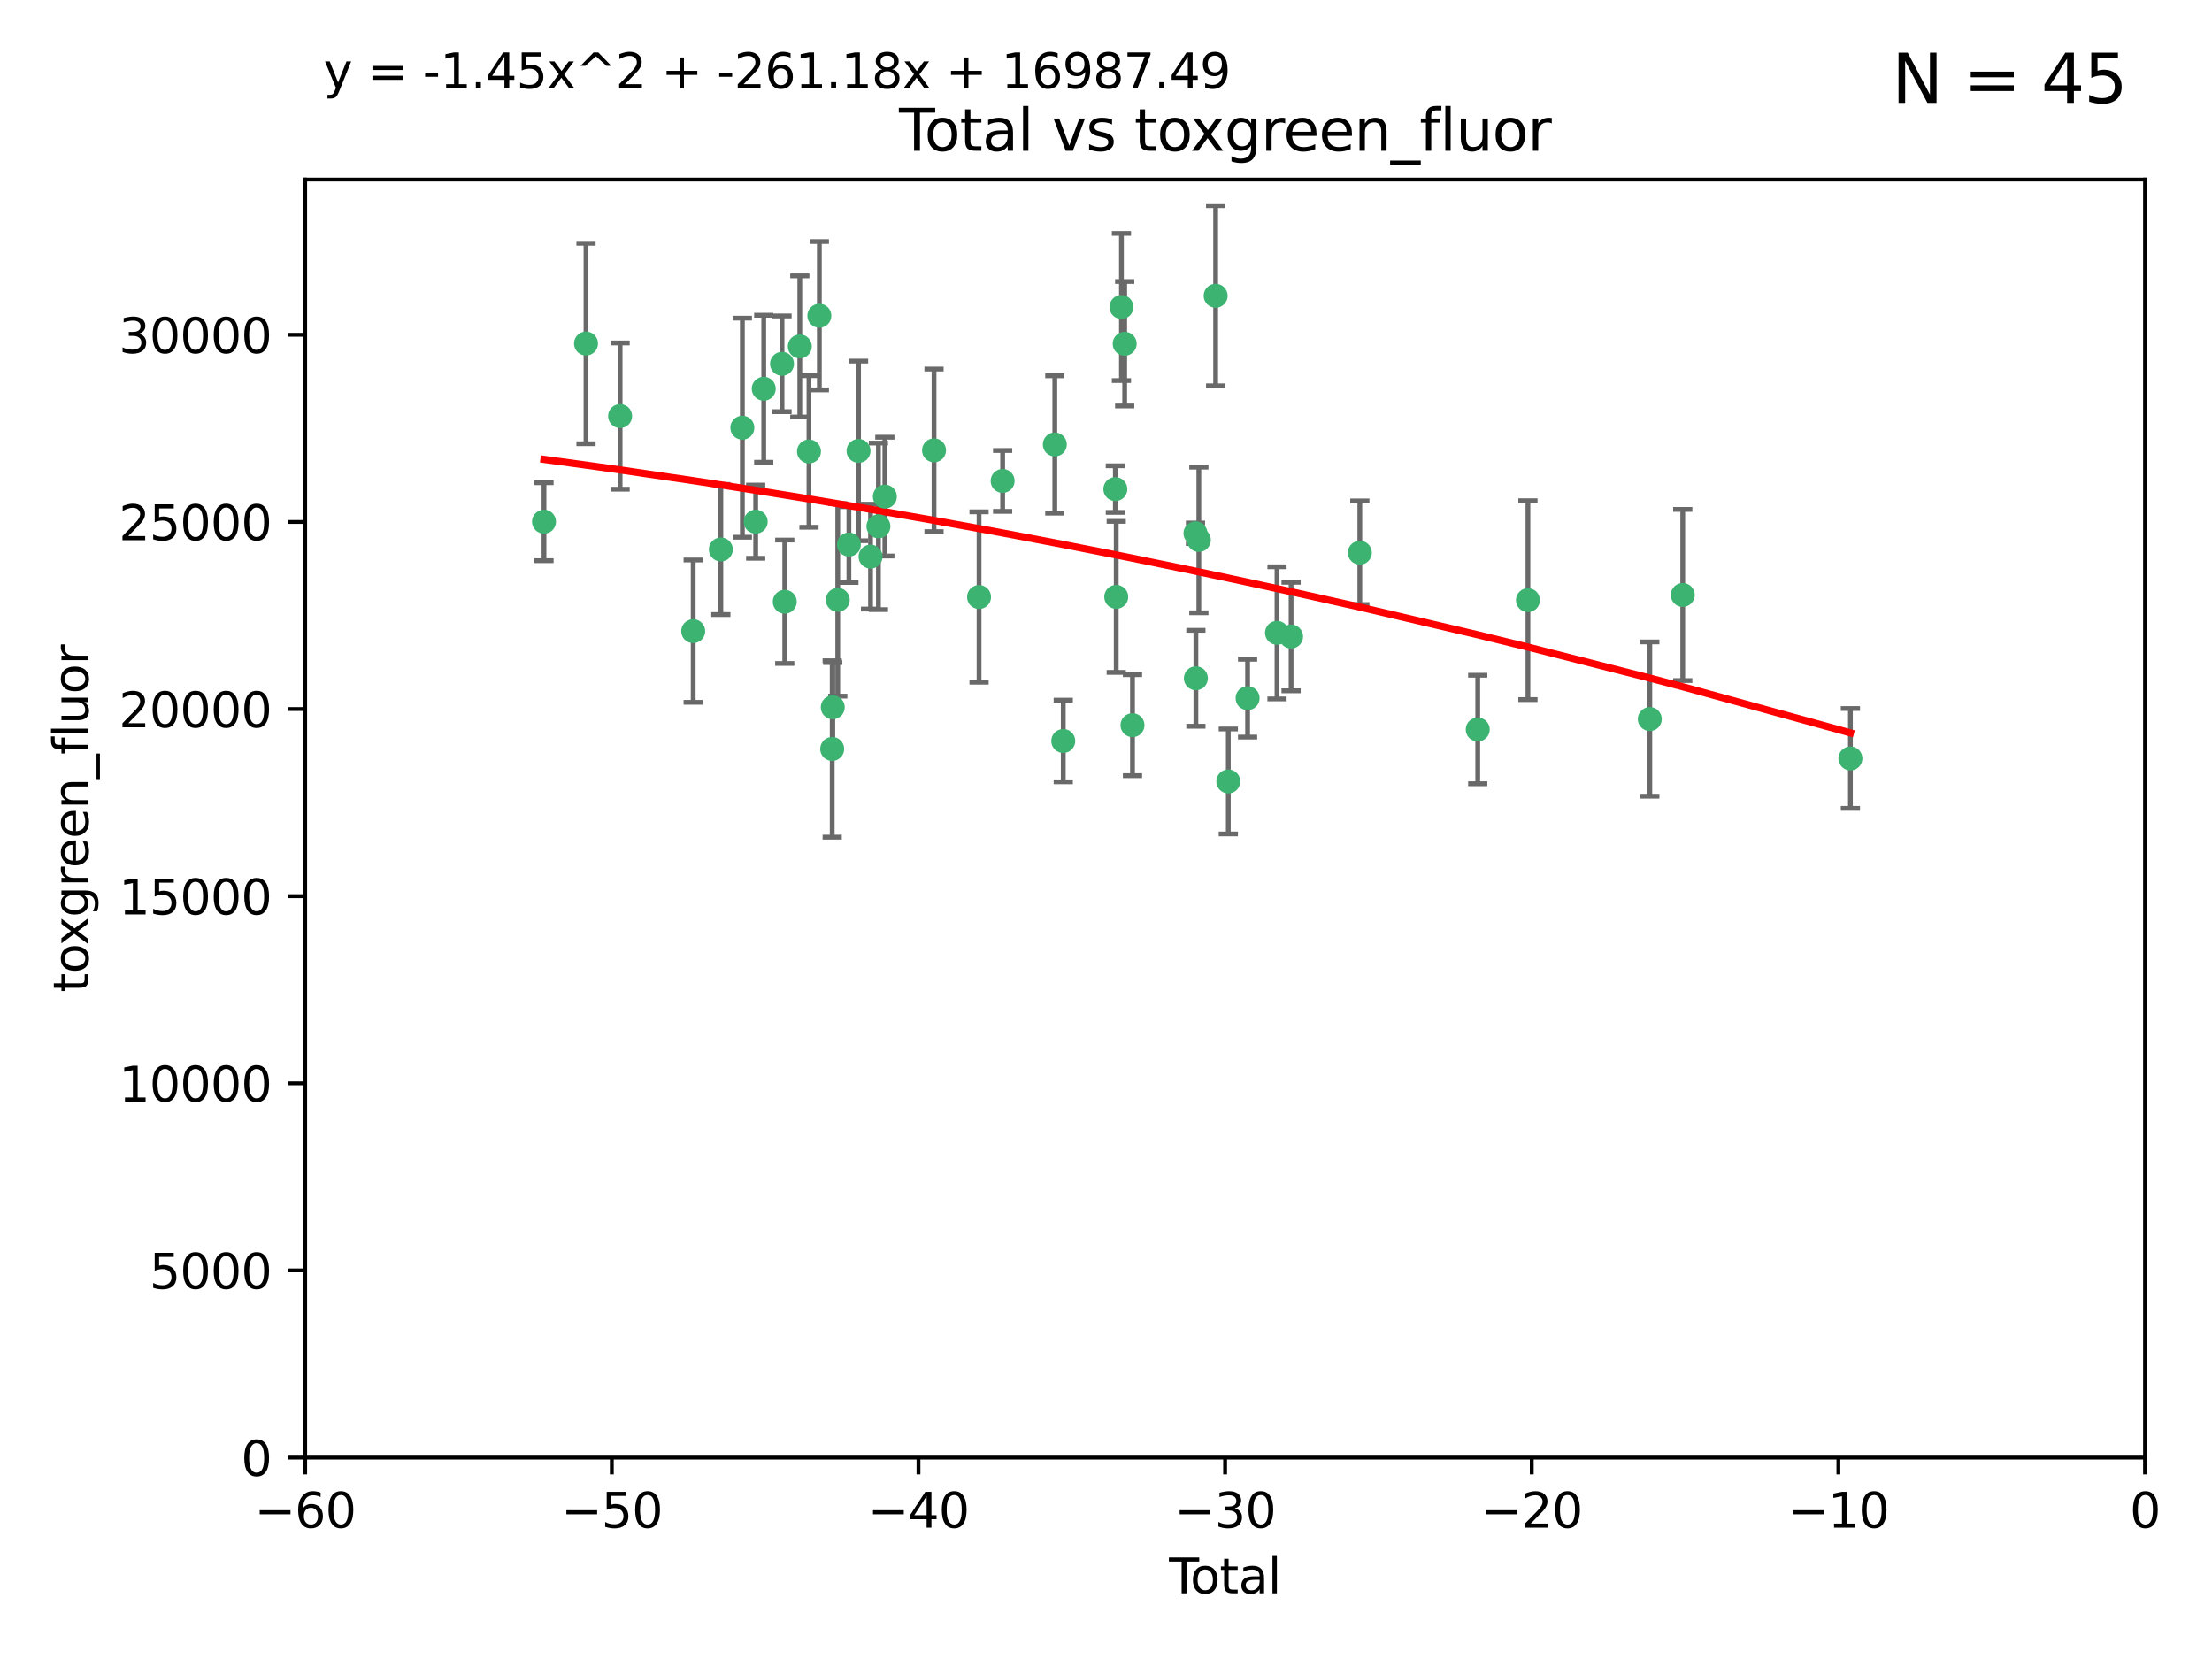 <?xml version="1.0" encoding="utf-8" standalone="no"?>
<!DOCTYPE svg PUBLIC "-//W3C//DTD SVG 1.1//EN"
  "http://www.w3.org/Graphics/SVG/1.1/DTD/svg11.dtd">
<svg xmlns:xlink="http://www.w3.org/1999/xlink" width="460.8pt" height="345.6pt" viewBox="0 0 460.8 345.6" xmlns="http://www.w3.org/2000/svg" version="1.1">
 <defs>
  <style type="text/css">*{stroke-linejoin: round; stroke-linecap: butt}</style>
 </defs>
 <g id="figure_1">
  <g id="patch_1">
   <path d="M 0 345.6 
L 460.8 345.6 
L 460.8 0 
L 0 0 
z
" style="fill: #ffffff"/>
  </g>
  <g id="axes_1">
   <g id="patch_2">
    <path d="M 63.571 303.64 
L 446.85 303.64 
L 446.85 37.411 
L 63.571 37.411 
z
" style="fill: #ffffff"/>
   </g>
   <g id="PathCollection_1">
    <defs>
     <path id="m92a94c7ad2" d="M 0 1.118 
C 0.297 1.118 0.581 1 0.791 0.791 
C 1 0.581 1.118 0.297 1.118 0 
C 1.118 -0.297 1 -0.581 0.791 -0.791 
C 0.581 -1 0.297 -1.118 0 -1.118 
C -0.297 -1.118 -0.581 -1 -0.791 -0.791 
C -1 -0.581 -1.118 -0.297 -1.118 0 
C -1.118 0.297 -1 0.581 -0.791 0.791 
C -0.581 1 -0.297 1.118 0 1.118 
z
" style="stroke: #3cb371"/>
    </defs>
    <g clip-path="url(#pbca63294b4)">
     <use xlink:href="#m92a94c7ad2" x="113.324" y="108.677" style="fill: #3cb371; stroke: #3cb371"/>
     <use xlink:href="#m92a94c7ad2" x="122.075" y="71.562" style="fill: #3cb371; stroke: #3cb371"/>
     <use xlink:href="#m92a94c7ad2" x="129.178" y="86.676" style="fill: #3cb371; stroke: #3cb371"/>
     <use xlink:href="#m92a94c7ad2" x="144.404" y="131.48" style="fill: #3cb371; stroke: #3cb371"/>
     <use xlink:href="#m92a94c7ad2" x="150.166" y="114.467" style="fill: #3cb371; stroke: #3cb371"/>
     <use xlink:href="#m92a94c7ad2" x="154.646" y="89.097" style="fill: #3cb371; stroke: #3cb371"/>
     <use xlink:href="#m92a94c7ad2" x="157.422" y="108.676" style="fill: #3cb371; stroke: #3cb371"/>
     <use xlink:href="#m92a94c7ad2" x="159.1" y="80.98" style="fill: #3cb371; stroke: #3cb371"/>
     <use xlink:href="#m92a94c7ad2" x="162.908" y="75.786" style="fill: #3cb371; stroke: #3cb371"/>
     <use xlink:href="#m92a94c7ad2" x="163.479" y="125.356" style="fill: #3cb371; stroke: #3cb371"/>
     <use xlink:href="#m92a94c7ad2" x="166.614" y="72.167" style="fill: #3cb371; stroke: #3cb371"/>
     <use xlink:href="#m92a94c7ad2" x="168.522" y="94.046" style="fill: #3cb371; stroke: #3cb371"/>
     <use xlink:href="#m92a94c7ad2" x="170.683" y="65.773" style="fill: #3cb371; stroke: #3cb371"/>
     <use xlink:href="#m92a94c7ad2" x="173.36" y="156.019" style="fill: #3cb371; stroke: #3cb371"/>
     <use xlink:href="#m92a94c7ad2" x="173.478" y="147.335" style="fill: #3cb371; stroke: #3cb371"/>
     <use xlink:href="#m92a94c7ad2" x="174.52" y="124.965" style="fill: #3cb371; stroke: #3cb371"/>
     <use xlink:href="#m92a94c7ad2" x="176.84" y="113.441" style="fill: #3cb371; stroke: #3cb371"/>
     <use xlink:href="#m92a94c7ad2" x="178.846" y="93.933" style="fill: #3cb371; stroke: #3cb371"/>
     <use xlink:href="#m92a94c7ad2" x="181.35" y="115.953" style="fill: #3cb371; stroke: #3cb371"/>
     <use xlink:href="#m92a94c7ad2" x="182.989" y="109.646" style="fill: #3cb371; stroke: #3cb371"/>
     <use xlink:href="#m92a94c7ad2" x="184.332" y="103.453" style="fill: #3cb371; stroke: #3cb371"/>
     <use xlink:href="#m92a94c7ad2" x="194.574" y="93.812" style="fill: #3cb371; stroke: #3cb371"/>
     <use xlink:href="#m92a94c7ad2" x="203.952" y="124.367" style="fill: #3cb371; stroke: #3cb371"/>
     <use xlink:href="#m92a94c7ad2" x="208.867" y="100.184" style="fill: #3cb371; stroke: #3cb371"/>
     <use xlink:href="#m92a94c7ad2" x="219.736" y="92.588" style="fill: #3cb371; stroke: #3cb371"/>
     <use xlink:href="#m92a94c7ad2" x="221.495" y="154.361" style="fill: #3cb371; stroke: #3cb371"/>
     <use xlink:href="#m92a94c7ad2" x="232.345" y="101.886" style="fill: #3cb371; stroke: #3cb371"/>
     <use xlink:href="#m92a94c7ad2" x="232.53" y="124.337" style="fill: #3cb371; stroke: #3cb371"/>
     <use xlink:href="#m92a94c7ad2" x="233.617" y="63.953" style="fill: #3cb371; stroke: #3cb371"/>
     <use xlink:href="#m92a94c7ad2" x="234.291" y="71.61" style="fill: #3cb371; stroke: #3cb371"/>
     <use xlink:href="#m92a94c7ad2" x="235.917" y="151.067" style="fill: #3cb371; stroke: #3cb371"/>
     <use xlink:href="#m92a94c7ad2" x="249.037" y="111.087" style="fill: #3cb371; stroke: #3cb371"/>
     <use xlink:href="#m92a94c7ad2" x="249.123" y="141.297" style="fill: #3cb371; stroke: #3cb371"/>
     <use xlink:href="#m92a94c7ad2" x="249.741" y="112.487" style="fill: #3cb371; stroke: #3cb371"/>
     <use xlink:href="#m92a94c7ad2" x="253.24" y="61.614" style="fill: #3cb371; stroke: #3cb371"/>
     <use xlink:href="#m92a94c7ad2" x="255.878" y="162.792" style="fill: #3cb371; stroke: #3cb371"/>
     <use xlink:href="#m92a94c7ad2" x="259.897" y="145.439" style="fill: #3cb371; stroke: #3cb371"/>
     <use xlink:href="#m92a94c7ad2" x="266.022" y="131.829" style="fill: #3cb371; stroke: #3cb371"/>
     <use xlink:href="#m92a94c7ad2" x="268.956" y="132.603" style="fill: #3cb371; stroke: #3cb371"/>
     <use xlink:href="#m92a94c7ad2" x="283.277" y="115.142" style="fill: #3cb371; stroke: #3cb371"/>
     <use xlink:href="#m92a94c7ad2" x="307.838" y="151.97" style="fill: #3cb371; stroke: #3cb371"/>
     <use xlink:href="#m92a94c7ad2" x="318.296" y="125.024" style="fill: #3cb371; stroke: #3cb371"/>
     <use xlink:href="#m92a94c7ad2" x="343.683" y="149.795" style="fill: #3cb371; stroke: #3cb371"/>
     <use xlink:href="#m92a94c7ad2" x="350.548" y="123.943" style="fill: #3cb371; stroke: #3cb371"/>
     <use xlink:href="#m92a94c7ad2" x="385.474" y="157.999" style="fill: #3cb371; stroke: #3cb371"/>
    </g>
   </g>
   <g id="matplotlib.axis_1">
    <g id="xtick_1">
     <g id="line2d_1">
      <defs>
       <path id="md3d5148044" d="M 0 0 
L 0 3.5 
" style="stroke: #000000; stroke-width: 0.8"/>
      </defs>
      <g>
       <use xlink:href="#md3d5148044" x="63.571" y="303.64" style="stroke: #000000; stroke-width: 0.8"/>
      </g>
     </g>
     <g id="text_1">
      <!-- −60 -->
      <g transform="translate(53.019 318.238)scale(0.1 -0.1)">
       <defs>
        <path id="DejaVuSans-2212" d="M 678 2272 
L 4684 2272 
L 4684 1741 
L 678 1741 
L 678 2272 
z
" transform="scale(0.016)"/>
        <path id="DejaVuSans-36" d="M 2113 2584 
Q 1688 2584 1439 2293 
Q 1191 2003 1191 1497 
Q 1191 994 1439 701 
Q 1688 409 2113 409 
Q 2538 409 2786 701 
Q 3034 994 3034 1497 
Q 3034 2003 2786 2293 
Q 2538 2584 2113 2584 
z
M 3366 4563 
L 3366 3988 
Q 3128 4100 2886 4159 
Q 2644 4219 2406 4219 
Q 1781 4219 1451 3797 
Q 1122 3375 1075 2522 
Q 1259 2794 1537 2939 
Q 1816 3084 2150 3084 
Q 2853 3084 3261 2657 
Q 3669 2231 3669 1497 
Q 3669 778 3244 343 
Q 2819 -91 2113 -91 
Q 1303 -91 875 529 
Q 447 1150 447 2328 
Q 447 3434 972 4092 
Q 1497 4750 2381 4750 
Q 2619 4750 2861 4703 
Q 3103 4656 3366 4563 
z
" transform="scale(0.016)"/>
        <path id="DejaVuSans-30" d="M 2034 4250 
Q 1547 4250 1301 3770 
Q 1056 3291 1056 2328 
Q 1056 1369 1301 889 
Q 1547 409 2034 409 
Q 2525 409 2770 889 
Q 3016 1369 3016 2328 
Q 3016 3291 2770 3770 
Q 2525 4250 2034 4250 
z
M 2034 4750 
Q 2819 4750 3233 4129 
Q 3647 3509 3647 2328 
Q 3647 1150 3233 529 
Q 2819 -91 2034 -91 
Q 1250 -91 836 529 
Q 422 1150 422 2328 
Q 422 3509 836 4129 
Q 1250 4750 2034 4750 
z
" transform="scale(0.016)"/>
       </defs>
       <use xlink:href="#DejaVuSans-2212"/>
       <use xlink:href="#DejaVuSans-36" x="83.789"/>
       <use xlink:href="#DejaVuSans-30" x="147.412"/>
      </g>
     </g>
    </g>
    <g id="xtick_2">
     <g id="line2d_2">
      <g>
       <use xlink:href="#md3d5148044" x="127.451" y="303.64" style="stroke: #000000; stroke-width: 0.8"/>
      </g>
     </g>
     <g id="text_2">
      <!-- −50 -->
      <g transform="translate(116.899 318.238)scale(0.1 -0.1)">
       <defs>
        <path id="DejaVuSans-35" d="M 691 4666 
L 3169 4666 
L 3169 4134 
L 1269 4134 
L 1269 2991 
Q 1406 3038 1543 3061 
Q 1681 3084 1819 3084 
Q 2600 3084 3056 2656 
Q 3513 2228 3513 1497 
Q 3513 744 3044 326 
Q 2575 -91 1722 -91 
Q 1428 -91 1123 -41 
Q 819 9 494 109 
L 494 744 
Q 775 591 1075 516 
Q 1375 441 1709 441 
Q 2250 441 2565 725 
Q 2881 1009 2881 1497 
Q 2881 1984 2565 2268 
Q 2250 2553 1709 2553 
Q 1456 2553 1204 2497 
Q 953 2441 691 2322 
L 691 4666 
z
" transform="scale(0.016)"/>
       </defs>
       <use xlink:href="#DejaVuSans-2212"/>
       <use xlink:href="#DejaVuSans-35" x="83.789"/>
       <use xlink:href="#DejaVuSans-30" x="147.412"/>
      </g>
     </g>
    </g>
    <g id="xtick_3">
     <g id="line2d_3">
      <g>
       <use xlink:href="#md3d5148044" x="191.331" y="303.64" style="stroke: #000000; stroke-width: 0.8"/>
      </g>
     </g>
     <g id="text_3">
      <!-- −40 -->
      <g transform="translate(180.778 318.238)scale(0.1 -0.1)">
       <defs>
        <path id="DejaVuSans-34" d="M 2419 4116 
L 825 1625 
L 2419 1625 
L 2419 4116 
z
M 2253 4666 
L 3047 4666 
L 3047 1625 
L 3713 1625 
L 3713 1100 
L 3047 1100 
L 3047 0 
L 2419 0 
L 2419 1100 
L 313 1100 
L 313 1709 
L 2253 4666 
z
" transform="scale(0.016)"/>
       </defs>
       <use xlink:href="#DejaVuSans-2212"/>
       <use xlink:href="#DejaVuSans-34" x="83.789"/>
       <use xlink:href="#DejaVuSans-30" x="147.412"/>
      </g>
     </g>
    </g>
    <g id="xtick_4">
     <g id="line2d_4">
      <g>
       <use xlink:href="#md3d5148044" x="255.211" y="303.64" style="stroke: #000000; stroke-width: 0.8"/>
      </g>
     </g>
     <g id="text_4">
      <!-- −30 -->
      <g transform="translate(244.658 318.238)scale(0.1 -0.1)">
       <defs>
        <path id="DejaVuSans-33" d="M 2597 2516 
Q 3050 2419 3304 2112 
Q 3559 1806 3559 1356 
Q 3559 666 3084 287 
Q 2609 -91 1734 -91 
Q 1441 -91 1130 -33 
Q 819 25 488 141 
L 488 750 
Q 750 597 1062 519 
Q 1375 441 1716 441 
Q 2309 441 2620 675 
Q 2931 909 2931 1356 
Q 2931 1769 2642 2001 
Q 2353 2234 1838 2234 
L 1294 2234 
L 1294 2753 
L 1863 2753 
Q 2328 2753 2575 2939 
Q 2822 3125 2822 3475 
Q 2822 3834 2567 4026 
Q 2313 4219 1838 4219 
Q 1578 4219 1281 4162 
Q 984 4106 628 3988 
L 628 4550 
Q 988 4650 1302 4700 
Q 1616 4750 1894 4750 
Q 2613 4750 3031 4423 
Q 3450 4097 3450 3541 
Q 3450 3153 3228 2886 
Q 3006 2619 2597 2516 
z
" transform="scale(0.016)"/>
       </defs>
       <use xlink:href="#DejaVuSans-2212"/>
       <use xlink:href="#DejaVuSans-33" x="83.789"/>
       <use xlink:href="#DejaVuSans-30" x="147.412"/>
      </g>
     </g>
    </g>
    <g id="xtick_5">
     <g id="line2d_5">
      <g>
       <use xlink:href="#md3d5148044" x="319.09" y="303.64" style="stroke: #000000; stroke-width: 0.8"/>
      </g>
     </g>
     <g id="text_5">
      <!-- −20 -->
      <g transform="translate(308.538 318.238)scale(0.1 -0.1)">
       <defs>
        <path id="DejaVuSans-32" d="M 1228 531 
L 3431 531 
L 3431 0 
L 469 0 
L 469 531 
Q 828 903 1448 1529 
Q 2069 2156 2228 2338 
Q 2531 2678 2651 2914 
Q 2772 3150 2772 3378 
Q 2772 3750 2511 3984 
Q 2250 4219 1831 4219 
Q 1534 4219 1204 4116 
Q 875 4013 500 3803 
L 500 4441 
Q 881 4594 1212 4672 
Q 1544 4750 1819 4750 
Q 2544 4750 2975 4387 
Q 3406 4025 3406 3419 
Q 3406 3131 3298 2873 
Q 3191 2616 2906 2266 
Q 2828 2175 2409 1742 
Q 1991 1309 1228 531 
z
" transform="scale(0.016)"/>
       </defs>
       <use xlink:href="#DejaVuSans-2212"/>
       <use xlink:href="#DejaVuSans-32" x="83.789"/>
       <use xlink:href="#DejaVuSans-30" x="147.412"/>
      </g>
     </g>
    </g>
    <g id="xtick_6">
     <g id="line2d_6">
      <g>
       <use xlink:href="#md3d5148044" x="382.97" y="303.64" style="stroke: #000000; stroke-width: 0.8"/>
      </g>
     </g>
     <g id="text_6">
      <!-- −10 -->
      <g transform="translate(372.418 318.238)scale(0.1 -0.1)">
       <defs>
        <path id="DejaVuSans-31" d="M 794 531 
L 1825 531 
L 1825 4091 
L 703 3866 
L 703 4441 
L 1819 4666 
L 2450 4666 
L 2450 531 
L 3481 531 
L 3481 0 
L 794 0 
L 794 531 
z
" transform="scale(0.016)"/>
       </defs>
       <use xlink:href="#DejaVuSans-2212"/>
       <use xlink:href="#DejaVuSans-31" x="83.789"/>
       <use xlink:href="#DejaVuSans-30" x="147.412"/>
      </g>
     </g>
    </g>
    <g id="xtick_7">
     <g id="line2d_7">
      <g>
       <use xlink:href="#md3d5148044" x="446.85" y="303.64" style="stroke: #000000; stroke-width: 0.8"/>
      </g>
     </g>
     <g id="text_7">
      <!-- 0 -->
      <g transform="translate(443.669 318.238)scale(0.1 -0.1)">
       <use xlink:href="#DejaVuSans-30"/>
      </g>
     </g>
    </g>
    <g id="text_8">
     <!-- Total -->
     <g transform="translate(243.534 331.917)scale(0.1 -0.1)">
      <defs>
       <path id="DejaVuSans-54" d="M -19 4666 
L 3928 4666 
L 3928 4134 
L 2272 4134 
L 2272 0 
L 1638 0 
L 1638 4134 
L -19 4134 
L -19 4666 
z
" transform="scale(0.016)"/>
       <path id="DejaVuSans-6f" d="M 1959 3097 
Q 1497 3097 1228 2736 
Q 959 2375 959 1747 
Q 959 1119 1226 758 
Q 1494 397 1959 397 
Q 2419 397 2687 759 
Q 2956 1122 2956 1747 
Q 2956 2369 2687 2733 
Q 2419 3097 1959 3097 
z
M 1959 3584 
Q 2709 3584 3137 3096 
Q 3566 2609 3566 1747 
Q 3566 888 3137 398 
Q 2709 -91 1959 -91 
Q 1206 -91 779 398 
Q 353 888 353 1747 
Q 353 2609 779 3096 
Q 1206 3584 1959 3584 
z
" transform="scale(0.016)"/>
       <path id="DejaVuSans-74" d="M 1172 4494 
L 1172 3500 
L 2356 3500 
L 2356 3053 
L 1172 3053 
L 1172 1153 
Q 1172 725 1289 603 
Q 1406 481 1766 481 
L 2356 481 
L 2356 0 
L 1766 0 
Q 1100 0 847 248 
Q 594 497 594 1153 
L 594 3053 
L 172 3053 
L 172 3500 
L 594 3500 
L 594 4494 
L 1172 4494 
z
" transform="scale(0.016)"/>
       <path id="DejaVuSans-61" d="M 2194 1759 
Q 1497 1759 1228 1600 
Q 959 1441 959 1056 
Q 959 750 1161 570 
Q 1363 391 1709 391 
Q 2188 391 2477 730 
Q 2766 1069 2766 1631 
L 2766 1759 
L 2194 1759 
z
M 3341 1997 
L 3341 0 
L 2766 0 
L 2766 531 
Q 2569 213 2275 61 
Q 1981 -91 1556 -91 
Q 1019 -91 701 211 
Q 384 513 384 1019 
Q 384 1609 779 1909 
Q 1175 2209 1959 2209 
L 2766 2209 
L 2766 2266 
Q 2766 2663 2505 2880 
Q 2244 3097 1772 3097 
Q 1472 3097 1187 3025 
Q 903 2953 641 2809 
L 641 3341 
Q 956 3463 1253 3523 
Q 1550 3584 1831 3584 
Q 2591 3584 2966 3190 
Q 3341 2797 3341 1997 
z
" transform="scale(0.016)"/>
       <path id="DejaVuSans-6c" d="M 603 4863 
L 1178 4863 
L 1178 0 
L 603 0 
L 603 4863 
z
" transform="scale(0.016)"/>
      </defs>
      <use xlink:href="#DejaVuSans-54"/>
      <use xlink:href="#DejaVuSans-6f" x="44.084"/>
      <use xlink:href="#DejaVuSans-74" x="105.266"/>
      <use xlink:href="#DejaVuSans-61" x="144.475"/>
      <use xlink:href="#DejaVuSans-6c" x="205.754"/>
     </g>
    </g>
   </g>
   <g id="matplotlib.axis_2">
    <g id="ytick_1">
     <g id="line2d_8">
      <defs>
       <path id="m2d7491f75d" d="M 0 0 
L -3.5 0 
" style="stroke: #000000; stroke-width: 0.8"/>
      </defs>
      <g>
       <use xlink:href="#m2d7491f75d" x="63.571" y="303.64" style="stroke: #000000; stroke-width: 0.8"/>
      </g>
     </g>
     <g id="text_9">
      <!-- 0 -->
      <g transform="translate(50.209 307.439)scale(0.1 -0.1)">
       <use xlink:href="#DejaVuSans-30"/>
      </g>
     </g>
    </g>
    <g id="ytick_2">
     <g id="line2d_9">
      <g>
       <use xlink:href="#m2d7491f75d" x="63.571" y="264.657" style="stroke: #000000; stroke-width: 0.8"/>
      </g>
     </g>
     <g id="text_10">
      <!-- 5000 -->
      <g transform="translate(31.121 268.457)scale(0.1 -0.1)">
       <use xlink:href="#DejaVuSans-35"/>
       <use xlink:href="#DejaVuSans-30" x="63.623"/>
       <use xlink:href="#DejaVuSans-30" x="127.246"/>
       <use xlink:href="#DejaVuSans-30" x="190.869"/>
      </g>
     </g>
    </g>
    <g id="ytick_3">
     <g id="line2d_10">
      <g>
       <use xlink:href="#m2d7491f75d" x="63.571" y="225.675" style="stroke: #000000; stroke-width: 0.8"/>
      </g>
     </g>
     <g id="text_11">
      <!-- 10000 -->
      <g transform="translate(24.759 229.474)scale(0.1 -0.1)">
       <use xlink:href="#DejaVuSans-31"/>
       <use xlink:href="#DejaVuSans-30" x="63.623"/>
       <use xlink:href="#DejaVuSans-30" x="127.246"/>
       <use xlink:href="#DejaVuSans-30" x="190.869"/>
       <use xlink:href="#DejaVuSans-30" x="254.492"/>
      </g>
     </g>
    </g>
    <g id="ytick_4">
     <g id="line2d_11">
      <g>
       <use xlink:href="#m2d7491f75d" x="63.571" y="186.692" style="stroke: #000000; stroke-width: 0.8"/>
      </g>
     </g>
     <g id="text_12">
      <!-- 15000 -->
      <g transform="translate(24.759 190.492)scale(0.1 -0.1)">
       <use xlink:href="#DejaVuSans-31"/>
       <use xlink:href="#DejaVuSans-35" x="63.623"/>
       <use xlink:href="#DejaVuSans-30" x="127.246"/>
       <use xlink:href="#DejaVuSans-30" x="190.869"/>
       <use xlink:href="#DejaVuSans-30" x="254.492"/>
      </g>
     </g>
    </g>
    <g id="ytick_5">
     <g id="line2d_12">
      <g>
       <use xlink:href="#m2d7491f75d" x="63.571" y="147.71" style="stroke: #000000; stroke-width: 0.8"/>
      </g>
     </g>
     <g id="text_13">
      <!-- 20000 -->
      <g transform="translate(24.759 151.509)scale(0.1 -0.1)">
       <use xlink:href="#DejaVuSans-32"/>
       <use xlink:href="#DejaVuSans-30" x="63.623"/>
       <use xlink:href="#DejaVuSans-30" x="127.246"/>
       <use xlink:href="#DejaVuSans-30" x="190.869"/>
       <use xlink:href="#DejaVuSans-30" x="254.492"/>
      </g>
     </g>
    </g>
    <g id="ytick_6">
     <g id="line2d_13">
      <g>
       <use xlink:href="#m2d7491f75d" x="63.571" y="108.727" style="stroke: #000000; stroke-width: 0.8"/>
      </g>
     </g>
     <g id="text_14">
      <!-- 25000 -->
      <g transform="translate(24.759 112.527)scale(0.1 -0.1)">
       <use xlink:href="#DejaVuSans-32"/>
       <use xlink:href="#DejaVuSans-35" x="63.623"/>
       <use xlink:href="#DejaVuSans-30" x="127.246"/>
       <use xlink:href="#DejaVuSans-30" x="190.869"/>
       <use xlink:href="#DejaVuSans-30" x="254.492"/>
      </g>
     </g>
    </g>
    <g id="ytick_7">
     <g id="line2d_14">
      <g>
       <use xlink:href="#m2d7491f75d" x="63.571" y="69.745" style="stroke: #000000; stroke-width: 0.8"/>
      </g>
     </g>
     <g id="text_15">
      <!-- 30000 -->
      <g transform="translate(24.759 73.544)scale(0.1 -0.1)">
       <use xlink:href="#DejaVuSans-33"/>
       <use xlink:href="#DejaVuSans-30" x="63.623"/>
       <use xlink:href="#DejaVuSans-30" x="127.246"/>
       <use xlink:href="#DejaVuSans-30" x="190.869"/>
       <use xlink:href="#DejaVuSans-30" x="254.492"/>
      </g>
     </g>
    </g>
    <g id="text_16">
     <!-- toxgreen_fluor -->
     <g transform="translate(18.401 206.72)rotate(-90)scale(0.1 -0.1)">
      <defs>
       <path id="DejaVuSans-78" d="M 3513 3500 
L 2247 1797 
L 3578 0 
L 2900 0 
L 1881 1375 
L 863 0 
L 184 0 
L 1544 1831 
L 300 3500 
L 978 3500 
L 1906 2253 
L 2834 3500 
L 3513 3500 
z
" transform="scale(0.016)"/>
       <path id="DejaVuSans-67" d="M 2906 1791 
Q 2906 2416 2648 2759 
Q 2391 3103 1925 3103 
Q 1463 3103 1205 2759 
Q 947 2416 947 1791 
Q 947 1169 1205 825 
Q 1463 481 1925 481 
Q 2391 481 2648 825 
Q 2906 1169 2906 1791 
z
M 3481 434 
Q 3481 -459 3084 -895 
Q 2688 -1331 1869 -1331 
Q 1566 -1331 1297 -1286 
Q 1028 -1241 775 -1147 
L 775 -588 
Q 1028 -725 1275 -790 
Q 1522 -856 1778 -856 
Q 2344 -856 2625 -561 
Q 2906 -266 2906 331 
L 2906 616 
Q 2728 306 2450 153 
Q 2172 0 1784 0 
Q 1141 0 747 490 
Q 353 981 353 1791 
Q 353 2603 747 3093 
Q 1141 3584 1784 3584 
Q 2172 3584 2450 3431 
Q 2728 3278 2906 2969 
L 2906 3500 
L 3481 3500 
L 3481 434 
z
" transform="scale(0.016)"/>
       <path id="DejaVuSans-72" d="M 2631 2963 
Q 2534 3019 2420 3045 
Q 2306 3072 2169 3072 
Q 1681 3072 1420 2755 
Q 1159 2438 1159 1844 
L 1159 0 
L 581 0 
L 581 3500 
L 1159 3500 
L 1159 2956 
Q 1341 3275 1631 3429 
Q 1922 3584 2338 3584 
Q 2397 3584 2469 3576 
Q 2541 3569 2628 3553 
L 2631 2963 
z
" transform="scale(0.016)"/>
       <path id="DejaVuSans-65" d="M 3597 1894 
L 3597 1613 
L 953 1613 
Q 991 1019 1311 708 
Q 1631 397 2203 397 
Q 2534 397 2845 478 
Q 3156 559 3463 722 
L 3463 178 
Q 3153 47 2828 -22 
Q 2503 -91 2169 -91 
Q 1331 -91 842 396 
Q 353 884 353 1716 
Q 353 2575 817 3079 
Q 1281 3584 2069 3584 
Q 2775 3584 3186 3129 
Q 3597 2675 3597 1894 
z
M 3022 2063 
Q 3016 2534 2758 2815 
Q 2500 3097 2075 3097 
Q 1594 3097 1305 2825 
Q 1016 2553 972 2059 
L 3022 2063 
z
" transform="scale(0.016)"/>
       <path id="DejaVuSans-6e" d="M 3513 2113 
L 3513 0 
L 2938 0 
L 2938 2094 
Q 2938 2591 2744 2837 
Q 2550 3084 2163 3084 
Q 1697 3084 1428 2787 
Q 1159 2491 1159 1978 
L 1159 0 
L 581 0 
L 581 3500 
L 1159 3500 
L 1159 2956 
Q 1366 3272 1645 3428 
Q 1925 3584 2291 3584 
Q 2894 3584 3203 3211 
Q 3513 2838 3513 2113 
z
" transform="scale(0.016)"/>
       <path id="DejaVuSans-5f" d="M 3263 -1063 
L 3263 -1509 
L -63 -1509 
L -63 -1063 
L 3263 -1063 
z
" transform="scale(0.016)"/>
       <path id="DejaVuSans-66" d="M 2375 4863 
L 2375 4384 
L 1825 4384 
Q 1516 4384 1395 4259 
Q 1275 4134 1275 3809 
L 1275 3500 
L 2222 3500 
L 2222 3053 
L 1275 3053 
L 1275 0 
L 697 0 
L 697 3053 
L 147 3053 
L 147 3500 
L 697 3500 
L 697 3744 
Q 697 4328 969 4595 
Q 1241 4863 1831 4863 
L 2375 4863 
z
" transform="scale(0.016)"/>
       <path id="DejaVuSans-75" d="M 544 1381 
L 544 3500 
L 1119 3500 
L 1119 1403 
Q 1119 906 1312 657 
Q 1506 409 1894 409 
Q 2359 409 2629 706 
Q 2900 1003 2900 1516 
L 2900 3500 
L 3475 3500 
L 3475 0 
L 2900 0 
L 2900 538 
Q 2691 219 2414 64 
Q 2138 -91 1772 -91 
Q 1169 -91 856 284 
Q 544 659 544 1381 
z
M 1991 3584 
L 1991 3584 
z
" transform="scale(0.016)"/>
      </defs>
      <use xlink:href="#DejaVuSans-74"/>
      <use xlink:href="#DejaVuSans-6f" x="39.209"/>
      <use xlink:href="#DejaVuSans-78" x="97.266"/>
      <use xlink:href="#DejaVuSans-67" x="156.445"/>
      <use xlink:href="#DejaVuSans-72" x="219.922"/>
      <use xlink:href="#DejaVuSans-65" x="258.785"/>
      <use xlink:href="#DejaVuSans-65" x="320.309"/>
      <use xlink:href="#DejaVuSans-6e" x="381.832"/>
      <use xlink:href="#DejaVuSans-5f" x="445.211"/>
      <use xlink:href="#DejaVuSans-66" x="495.211"/>
      <use xlink:href="#DejaVuSans-6c" x="530.416"/>
      <use xlink:href="#DejaVuSans-75" x="558.199"/>
      <use xlink:href="#DejaVuSans-6f" x="621.578"/>
      <use xlink:href="#DejaVuSans-72" x="682.76"/>
     </g>
    </g>
   </g>
   <g id="LineCollection_1">
    <path d="M 113.324 116.797 
L 113.324 100.557 
" clip-path="url(#pbca63294b4)" style="fill: none; stroke: #696969"/>
    <path d="M 122.075 92.434 
L 122.075 50.691 
" clip-path="url(#pbca63294b4)" style="fill: none; stroke: #696969"/>
    <path d="M 129.178 101.908 
L 129.178 71.444 
" clip-path="url(#pbca63294b4)" style="fill: none; stroke: #696969"/>
    <path d="M 144.404 146.307 
L 144.404 116.654 
" clip-path="url(#pbca63294b4)" style="fill: none; stroke: #696969"/>
    <path d="M 150.166 128.017 
L 150.166 100.917 
" clip-path="url(#pbca63294b4)" style="fill: none; stroke: #696969"/>
    <path d="M 154.646 111.917 
L 154.646 66.277 
" clip-path="url(#pbca63294b4)" style="fill: none; stroke: #696969"/>
    <path d="M 157.422 116.296 
L 157.422 101.057 
" clip-path="url(#pbca63294b4)" style="fill: none; stroke: #696969"/>
    <path d="M 159.1 96.292 
L 159.1 65.668 
" clip-path="url(#pbca63294b4)" style="fill: none; stroke: #696969"/>
    <path d="M 162.908 85.756 
L 162.908 65.815 
" clip-path="url(#pbca63294b4)" style="fill: none; stroke: #696969"/>
    <path d="M 163.479 138.211 
L 163.479 112.501 
" clip-path="url(#pbca63294b4)" style="fill: none; stroke: #696969"/>
    <path d="M 166.614 86.871 
L 166.614 57.463 
" clip-path="url(#pbca63294b4)" style="fill: none; stroke: #696969"/>
    <path d="M 168.522 109.836 
L 168.522 78.257 
" clip-path="url(#pbca63294b4)" style="fill: none; stroke: #696969"/>
    <path d="M 170.683 81.223 
L 170.683 50.323 
" clip-path="url(#pbca63294b4)" style="fill: none; stroke: #696969"/>
    <path d="M 173.36 174.39 
L 173.36 137.647 
" clip-path="url(#pbca63294b4)" style="fill: none; stroke: #696969"/>
    <path d="M 173.478 156.65 
L 173.478 138.02 
" clip-path="url(#pbca63294b4)" style="fill: none; stroke: #696969"/>
    <path d="M 174.52 145.018 
L 174.52 104.912 
" clip-path="url(#pbca63294b4)" style="fill: none; stroke: #696969"/>
    <path d="M 176.84 121.337 
L 176.84 105.546 
" clip-path="url(#pbca63294b4)" style="fill: none; stroke: #696969"/>
    <path d="M 178.846 112.649 
L 178.846 75.218 
" clip-path="url(#pbca63294b4)" style="fill: none; stroke: #696969"/>
    <path d="M 181.35 126.872 
L 181.35 105.035 
" clip-path="url(#pbca63294b4)" style="fill: none; stroke: #696969"/>
    <path d="M 182.989 126.988 
L 182.989 92.305 
" clip-path="url(#pbca63294b4)" style="fill: none; stroke: #696969"/>
    <path d="M 184.332 115.826 
L 184.332 91.08 
" clip-path="url(#pbca63294b4)" style="fill: none; stroke: #696969"/>
    <path d="M 194.574 110.745 
L 194.574 76.878 
" clip-path="url(#pbca63294b4)" style="fill: none; stroke: #696969"/>
    <path d="M 203.952 142.114 
L 203.952 106.621 
" clip-path="url(#pbca63294b4)" style="fill: none; stroke: #696969"/>
    <path d="M 208.867 106.525 
L 208.867 93.844 
" clip-path="url(#pbca63294b4)" style="fill: none; stroke: #696969"/>
    <path d="M 219.736 106.902 
L 219.736 78.274 
" clip-path="url(#pbca63294b4)" style="fill: none; stroke: #696969"/>
    <path d="M 221.495 162.872 
L 221.495 145.85 
" clip-path="url(#pbca63294b4)" style="fill: none; stroke: #696969"/>
    <path d="M 232.345 106.741 
L 232.345 97.032 
" clip-path="url(#pbca63294b4)" style="fill: none; stroke: #696969"/>
    <path d="M 232.53 140.07 
L 232.53 108.604 
" clip-path="url(#pbca63294b4)" style="fill: none; stroke: #696969"/>
    <path d="M 233.617 79.275 
L 233.617 48.63 
" clip-path="url(#pbca63294b4)" style="fill: none; stroke: #696969"/>
    <path d="M 234.291 84.576 
L 234.291 58.645 
" clip-path="url(#pbca63294b4)" style="fill: none; stroke: #696969"/>
    <path d="M 235.917 161.588 
L 235.917 140.547 
" clip-path="url(#pbca63294b4)" style="fill: none; stroke: #696969"/>
    <path d="M 249.037 113.226 
L 249.037 108.949 
" clip-path="url(#pbca63294b4)" style="fill: none; stroke: #696969"/>
    <path d="M 249.123 151.291 
L 249.123 131.303 
" clip-path="url(#pbca63294b4)" style="fill: none; stroke: #696969"/>
    <path d="M 249.741 127.655 
L 249.741 97.319 
" clip-path="url(#pbca63294b4)" style="fill: none; stroke: #696969"/>
    <path d="M 253.24 80.373 
L 253.24 42.855 
" clip-path="url(#pbca63294b4)" style="fill: none; stroke: #696969"/>
    <path d="M 255.878 173.718 
L 255.878 151.865 
" clip-path="url(#pbca63294b4)" style="fill: none; stroke: #696969"/>
    <path d="M 259.897 153.546 
L 259.897 137.331 
" clip-path="url(#pbca63294b4)" style="fill: none; stroke: #696969"/>
    <path d="M 266.022 145.591 
L 266.022 118.067 
" clip-path="url(#pbca63294b4)" style="fill: none; stroke: #696969"/>
    <path d="M 268.956 143.904 
L 268.956 121.303 
" clip-path="url(#pbca63294b4)" style="fill: none; stroke: #696969"/>
    <path d="M 283.277 125.941 
L 283.277 104.342 
" clip-path="url(#pbca63294b4)" style="fill: none; stroke: #696969"/>
    <path d="M 307.838 163.271 
L 307.838 140.669 
" clip-path="url(#pbca63294b4)" style="fill: none; stroke: #696969"/>
    <path d="M 318.296 145.735 
L 318.296 104.312 
" clip-path="url(#pbca63294b4)" style="fill: none; stroke: #696969"/>
    <path d="M 343.683 165.867 
L 343.683 133.723 
" clip-path="url(#pbca63294b4)" style="fill: none; stroke: #696969"/>
    <path d="M 350.548 141.769 
L 350.548 106.117 
" clip-path="url(#pbca63294b4)" style="fill: none; stroke: #696969"/>
    <path d="M 385.474 168.403 
L 385.474 147.594 
" clip-path="url(#pbca63294b4)" style="fill: none; stroke: #696969"/>
   </g>
   <g id="line2d_15">
    <defs>
     <path id="md0b6f7d3c9" d="M 2 0 
L -2 -0 
" style="stroke: #696969"/>
    </defs>
    <g clip-path="url(#pbca63294b4)">
     <use xlink:href="#md0b6f7d3c9" x="113.324" y="116.797" style="fill: #696969; stroke: #696969"/>
     <use xlink:href="#md0b6f7d3c9" x="122.075" y="92.434" style="fill: #696969; stroke: #696969"/>
     <use xlink:href="#md0b6f7d3c9" x="129.178" y="101.908" style="fill: #696969; stroke: #696969"/>
     <use xlink:href="#md0b6f7d3c9" x="144.404" y="146.307" style="fill: #696969; stroke: #696969"/>
     <use xlink:href="#md0b6f7d3c9" x="150.166" y="128.017" style="fill: #696969; stroke: #696969"/>
     <use xlink:href="#md0b6f7d3c9" x="154.646" y="111.917" style="fill: #696969; stroke: #696969"/>
     <use xlink:href="#md0b6f7d3c9" x="157.422" y="116.296" style="fill: #696969; stroke: #696969"/>
     <use xlink:href="#md0b6f7d3c9" x="159.1" y="96.292" style="fill: #696969; stroke: #696969"/>
     <use xlink:href="#md0b6f7d3c9" x="162.908" y="85.756" style="fill: #696969; stroke: #696969"/>
     <use xlink:href="#md0b6f7d3c9" x="163.479" y="138.211" style="fill: #696969; stroke: #696969"/>
     <use xlink:href="#md0b6f7d3c9" x="166.614" y="86.871" style="fill: #696969; stroke: #696969"/>
     <use xlink:href="#md0b6f7d3c9" x="168.522" y="109.836" style="fill: #696969; stroke: #696969"/>
     <use xlink:href="#md0b6f7d3c9" x="170.683" y="81.223" style="fill: #696969; stroke: #696969"/>
     <use xlink:href="#md0b6f7d3c9" x="173.36" y="174.39" style="fill: #696969; stroke: #696969"/>
     <use xlink:href="#md0b6f7d3c9" x="173.478" y="156.65" style="fill: #696969; stroke: #696969"/>
     <use xlink:href="#md0b6f7d3c9" x="174.52" y="145.018" style="fill: #696969; stroke: #696969"/>
     <use xlink:href="#md0b6f7d3c9" x="176.84" y="121.337" style="fill: #696969; stroke: #696969"/>
     <use xlink:href="#md0b6f7d3c9" x="178.846" y="112.649" style="fill: #696969; stroke: #696969"/>
     <use xlink:href="#md0b6f7d3c9" x="181.35" y="126.872" style="fill: #696969; stroke: #696969"/>
     <use xlink:href="#md0b6f7d3c9" x="182.989" y="126.988" style="fill: #696969; stroke: #696969"/>
     <use xlink:href="#md0b6f7d3c9" x="184.332" y="115.826" style="fill: #696969; stroke: #696969"/>
     <use xlink:href="#md0b6f7d3c9" x="194.574" y="110.745" style="fill: #696969; stroke: #696969"/>
     <use xlink:href="#md0b6f7d3c9" x="203.952" y="142.114" style="fill: #696969; stroke: #696969"/>
     <use xlink:href="#md0b6f7d3c9" x="208.867" y="106.525" style="fill: #696969; stroke: #696969"/>
     <use xlink:href="#md0b6f7d3c9" x="219.736" y="106.902" style="fill: #696969; stroke: #696969"/>
     <use xlink:href="#md0b6f7d3c9" x="221.495" y="162.872" style="fill: #696969; stroke: #696969"/>
     <use xlink:href="#md0b6f7d3c9" x="232.345" y="106.741" style="fill: #696969; stroke: #696969"/>
     <use xlink:href="#md0b6f7d3c9" x="232.53" y="140.07" style="fill: #696969; stroke: #696969"/>
     <use xlink:href="#md0b6f7d3c9" x="233.617" y="79.275" style="fill: #696969; stroke: #696969"/>
     <use xlink:href="#md0b6f7d3c9" x="234.291" y="84.576" style="fill: #696969; stroke: #696969"/>
     <use xlink:href="#md0b6f7d3c9" x="235.917" y="161.588" style="fill: #696969; stroke: #696969"/>
     <use xlink:href="#md0b6f7d3c9" x="249.037" y="113.226" style="fill: #696969; stroke: #696969"/>
     <use xlink:href="#md0b6f7d3c9" x="249.123" y="151.291" style="fill: #696969; stroke: #696969"/>
     <use xlink:href="#md0b6f7d3c9" x="249.741" y="127.655" style="fill: #696969; stroke: #696969"/>
     <use xlink:href="#md0b6f7d3c9" x="253.24" y="80.373" style="fill: #696969; stroke: #696969"/>
     <use xlink:href="#md0b6f7d3c9" x="255.878" y="173.718" style="fill: #696969; stroke: #696969"/>
     <use xlink:href="#md0b6f7d3c9" x="259.897" y="153.546" style="fill: #696969; stroke: #696969"/>
     <use xlink:href="#md0b6f7d3c9" x="266.022" y="145.591" style="fill: #696969; stroke: #696969"/>
     <use xlink:href="#md0b6f7d3c9" x="268.956" y="143.904" style="fill: #696969; stroke: #696969"/>
     <use xlink:href="#md0b6f7d3c9" x="283.277" y="125.941" style="fill: #696969; stroke: #696969"/>
     <use xlink:href="#md0b6f7d3c9" x="307.838" y="163.271" style="fill: #696969; stroke: #696969"/>
     <use xlink:href="#md0b6f7d3c9" x="318.296" y="145.735" style="fill: #696969; stroke: #696969"/>
     <use xlink:href="#md0b6f7d3c9" x="343.683" y="165.867" style="fill: #696969; stroke: #696969"/>
     <use xlink:href="#md0b6f7d3c9" x="350.548" y="141.769" style="fill: #696969; stroke: #696969"/>
     <use xlink:href="#md0b6f7d3c9" x="385.474" y="168.403" style="fill: #696969; stroke: #696969"/>
    </g>
   </g>
   <g id="line2d_16">
    <g clip-path="url(#pbca63294b4)">
     <use xlink:href="#md0b6f7d3c9" x="113.324" y="100.557" style="fill: #696969; stroke: #696969"/>
     <use xlink:href="#md0b6f7d3c9" x="122.075" y="50.691" style="fill: #696969; stroke: #696969"/>
     <use xlink:href="#md0b6f7d3c9" x="129.178" y="71.444" style="fill: #696969; stroke: #696969"/>
     <use xlink:href="#md0b6f7d3c9" x="144.404" y="116.654" style="fill: #696969; stroke: #696969"/>
     <use xlink:href="#md0b6f7d3c9" x="150.166" y="100.917" style="fill: #696969; stroke: #696969"/>
     <use xlink:href="#md0b6f7d3c9" x="154.646" y="66.277" style="fill: #696969; stroke: #696969"/>
     <use xlink:href="#md0b6f7d3c9" x="157.422" y="101.057" style="fill: #696969; stroke: #696969"/>
     <use xlink:href="#md0b6f7d3c9" x="159.1" y="65.668" style="fill: #696969; stroke: #696969"/>
     <use xlink:href="#md0b6f7d3c9" x="162.908" y="65.815" style="fill: #696969; stroke: #696969"/>
     <use xlink:href="#md0b6f7d3c9" x="163.479" y="112.501" style="fill: #696969; stroke: #696969"/>
     <use xlink:href="#md0b6f7d3c9" x="166.614" y="57.463" style="fill: #696969; stroke: #696969"/>
     <use xlink:href="#md0b6f7d3c9" x="168.522" y="78.257" style="fill: #696969; stroke: #696969"/>
     <use xlink:href="#md0b6f7d3c9" x="170.683" y="50.323" style="fill: #696969; stroke: #696969"/>
     <use xlink:href="#md0b6f7d3c9" x="173.36" y="137.647" style="fill: #696969; stroke: #696969"/>
     <use xlink:href="#md0b6f7d3c9" x="173.478" y="138.02" style="fill: #696969; stroke: #696969"/>
     <use xlink:href="#md0b6f7d3c9" x="174.52" y="104.912" style="fill: #696969; stroke: #696969"/>
     <use xlink:href="#md0b6f7d3c9" x="176.84" y="105.546" style="fill: #696969; stroke: #696969"/>
     <use xlink:href="#md0b6f7d3c9" x="178.846" y="75.218" style="fill: #696969; stroke: #696969"/>
     <use xlink:href="#md0b6f7d3c9" x="181.35" y="105.035" style="fill: #696969; stroke: #696969"/>
     <use xlink:href="#md0b6f7d3c9" x="182.989" y="92.305" style="fill: #696969; stroke: #696969"/>
     <use xlink:href="#md0b6f7d3c9" x="184.332" y="91.08" style="fill: #696969; stroke: #696969"/>
     <use xlink:href="#md0b6f7d3c9" x="194.574" y="76.878" style="fill: #696969; stroke: #696969"/>
     <use xlink:href="#md0b6f7d3c9" x="203.952" y="106.621" style="fill: #696969; stroke: #696969"/>
     <use xlink:href="#md0b6f7d3c9" x="208.867" y="93.844" style="fill: #696969; stroke: #696969"/>
     <use xlink:href="#md0b6f7d3c9" x="219.736" y="78.274" style="fill: #696969; stroke: #696969"/>
     <use xlink:href="#md0b6f7d3c9" x="221.495" y="145.85" style="fill: #696969; stroke: #696969"/>
     <use xlink:href="#md0b6f7d3c9" x="232.345" y="97.032" style="fill: #696969; stroke: #696969"/>
     <use xlink:href="#md0b6f7d3c9" x="232.53" y="108.604" style="fill: #696969; stroke: #696969"/>
     <use xlink:href="#md0b6f7d3c9" x="233.617" y="48.63" style="fill: #696969; stroke: #696969"/>
     <use xlink:href="#md0b6f7d3c9" x="234.291" y="58.645" style="fill: #696969; stroke: #696969"/>
     <use xlink:href="#md0b6f7d3c9" x="235.917" y="140.547" style="fill: #696969; stroke: #696969"/>
     <use xlink:href="#md0b6f7d3c9" x="249.037" y="108.949" style="fill: #696969; stroke: #696969"/>
     <use xlink:href="#md0b6f7d3c9" x="249.123" y="131.303" style="fill: #696969; stroke: #696969"/>
     <use xlink:href="#md0b6f7d3c9" x="249.741" y="97.319" style="fill: #696969; stroke: #696969"/>
     <use xlink:href="#md0b6f7d3c9" x="253.24" y="42.855" style="fill: #696969; stroke: #696969"/>
     <use xlink:href="#md0b6f7d3c9" x="255.878" y="151.865" style="fill: #696969; stroke: #696969"/>
     <use xlink:href="#md0b6f7d3c9" x="259.897" y="137.331" style="fill: #696969; stroke: #696969"/>
     <use xlink:href="#md0b6f7d3c9" x="266.022" y="118.067" style="fill: #696969; stroke: #696969"/>
     <use xlink:href="#md0b6f7d3c9" x="268.956" y="121.303" style="fill: #696969; stroke: #696969"/>
     <use xlink:href="#md0b6f7d3c9" x="283.277" y="104.342" style="fill: #696969; stroke: #696969"/>
     <use xlink:href="#md0b6f7d3c9" x="307.838" y="140.669" style="fill: #696969; stroke: #696969"/>
     <use xlink:href="#md0b6f7d3c9" x="318.296" y="104.312" style="fill: #696969; stroke: #696969"/>
     <use xlink:href="#md0b6f7d3c9" x="343.683" y="133.723" style="fill: #696969; stroke: #696969"/>
     <use xlink:href="#md0b6f7d3c9" x="350.548" y="106.117" style="fill: #696969; stroke: #696969"/>
     <use xlink:href="#md0b6f7d3c9" x="385.474" y="147.594" style="fill: #696969; stroke: #696969"/>
    </g>
   </g>
   <g id="line2d_17">
    <path d="M 113.324 95.696 
L 122.075 96.889 
L 129.178 97.889 
L 144.404 100.127 
L 150.166 101.008 
L 154.646 101.705 
L 157.422 102.142 
L 159.1 102.409 
L 162.908 103.02 
L 163.479 103.112 
L 166.614 103.622 
L 168.522 103.935 
L 170.683 104.292 
L 173.36 104.738 
L 173.478 104.757 
L 174.52 104.932 
L 176.84 105.323 
L 178.846 105.663 
L 181.35 106.091 
L 182.989 106.373 
L 184.332 106.606 
L 194.574 108.41 
L 203.952 110.113 
L 208.867 111.025 
L 219.736 113.089 
L 221.495 113.429 
L 232.345 115.566 
L 232.53 115.603 
L 233.617 115.821 
L 234.291 115.956 
L 235.917 116.284 
L 249.037 118.98 
L 249.123 118.998 
L 249.741 119.128 
L 253.24 119.864 
L 255.878 120.424 
L 259.897 121.284 
L 266.022 122.613 
L 268.956 123.257 
L 283.277 126.467 
L 307.838 132.237 
L 318.296 134.796 
L 343.683 141.259 
L 350.548 143.068 
L 385.474 152.676 
" clip-path="url(#pbca63294b4)" style="fill: none; stroke: #ff0000; stroke-width: 1.5; stroke-linecap: square"/>
   </g>
   <g id="line2d_18">
    <defs>
     <path id="m2683b944fa" d="M 0 2 
C 0.53 2 1.039 1.789 1.414 1.414 
C 1.789 1.039 2 0.53 2 0 
C 2 -0.53 1.789 -1.039 1.414 -1.414 
C 1.039 -1.789 0.53 -2 0 -2 
C -0.53 -2 -1.039 -1.789 -1.414 -1.414 
C -1.789 -1.039 -2 -0.53 -2 0 
C -2 0.53 -1.789 1.039 -1.414 1.414 
C -1.039 1.789 -0.53 2 0 2 
z
" style="stroke: #3cb371"/>
    </defs>
    <g clip-path="url(#pbca63294b4)">
     <use xlink:href="#m2683b944fa" x="113.324" y="108.677" style="fill: #3cb371; stroke: #3cb371"/>
     <use xlink:href="#m2683b944fa" x="122.075" y="71.562" style="fill: #3cb371; stroke: #3cb371"/>
     <use xlink:href="#m2683b944fa" x="129.178" y="86.676" style="fill: #3cb371; stroke: #3cb371"/>
     <use xlink:href="#m2683b944fa" x="144.404" y="131.48" style="fill: #3cb371; stroke: #3cb371"/>
     <use xlink:href="#m2683b944fa" x="150.166" y="114.467" style="fill: #3cb371; stroke: #3cb371"/>
     <use xlink:href="#m2683b944fa" x="154.646" y="89.097" style="fill: #3cb371; stroke: #3cb371"/>
     <use xlink:href="#m2683b944fa" x="157.422" y="108.676" style="fill: #3cb371; stroke: #3cb371"/>
     <use xlink:href="#m2683b944fa" x="159.1" y="80.98" style="fill: #3cb371; stroke: #3cb371"/>
     <use xlink:href="#m2683b944fa" x="162.908" y="75.786" style="fill: #3cb371; stroke: #3cb371"/>
     <use xlink:href="#m2683b944fa" x="163.479" y="125.356" style="fill: #3cb371; stroke: #3cb371"/>
     <use xlink:href="#m2683b944fa" x="166.614" y="72.167" style="fill: #3cb371; stroke: #3cb371"/>
     <use xlink:href="#m2683b944fa" x="168.522" y="94.046" style="fill: #3cb371; stroke: #3cb371"/>
     <use xlink:href="#m2683b944fa" x="170.683" y="65.773" style="fill: #3cb371; stroke: #3cb371"/>
     <use xlink:href="#m2683b944fa" x="173.36" y="156.019" style="fill: #3cb371; stroke: #3cb371"/>
     <use xlink:href="#m2683b944fa" x="173.478" y="147.335" style="fill: #3cb371; stroke: #3cb371"/>
     <use xlink:href="#m2683b944fa" x="174.52" y="124.965" style="fill: #3cb371; stroke: #3cb371"/>
     <use xlink:href="#m2683b944fa" x="176.84" y="113.441" style="fill: #3cb371; stroke: #3cb371"/>
     <use xlink:href="#m2683b944fa" x="178.846" y="93.933" style="fill: #3cb371; stroke: #3cb371"/>
     <use xlink:href="#m2683b944fa" x="181.35" y="115.953" style="fill: #3cb371; stroke: #3cb371"/>
     <use xlink:href="#m2683b944fa" x="182.989" y="109.646" style="fill: #3cb371; stroke: #3cb371"/>
     <use xlink:href="#m2683b944fa" x="184.332" y="103.453" style="fill: #3cb371; stroke: #3cb371"/>
     <use xlink:href="#m2683b944fa" x="194.574" y="93.812" style="fill: #3cb371; stroke: #3cb371"/>
     <use xlink:href="#m2683b944fa" x="203.952" y="124.367" style="fill: #3cb371; stroke: #3cb371"/>
     <use xlink:href="#m2683b944fa" x="208.867" y="100.184" style="fill: #3cb371; stroke: #3cb371"/>
     <use xlink:href="#m2683b944fa" x="219.736" y="92.588" style="fill: #3cb371; stroke: #3cb371"/>
     <use xlink:href="#m2683b944fa" x="221.495" y="154.361" style="fill: #3cb371; stroke: #3cb371"/>
     <use xlink:href="#m2683b944fa" x="232.345" y="101.886" style="fill: #3cb371; stroke: #3cb371"/>
     <use xlink:href="#m2683b944fa" x="232.53" y="124.337" style="fill: #3cb371; stroke: #3cb371"/>
     <use xlink:href="#m2683b944fa" x="233.617" y="63.953" style="fill: #3cb371; stroke: #3cb371"/>
     <use xlink:href="#m2683b944fa" x="234.291" y="71.61" style="fill: #3cb371; stroke: #3cb371"/>
     <use xlink:href="#m2683b944fa" x="235.917" y="151.067" style="fill: #3cb371; stroke: #3cb371"/>
     <use xlink:href="#m2683b944fa" x="249.037" y="111.087" style="fill: #3cb371; stroke: #3cb371"/>
     <use xlink:href="#m2683b944fa" x="249.123" y="141.297" style="fill: #3cb371; stroke: #3cb371"/>
     <use xlink:href="#m2683b944fa" x="249.741" y="112.487" style="fill: #3cb371; stroke: #3cb371"/>
     <use xlink:href="#m2683b944fa" x="253.24" y="61.614" style="fill: #3cb371; stroke: #3cb371"/>
     <use xlink:href="#m2683b944fa" x="255.878" y="162.792" style="fill: #3cb371; stroke: #3cb371"/>
     <use xlink:href="#m2683b944fa" x="259.897" y="145.439" style="fill: #3cb371; stroke: #3cb371"/>
     <use xlink:href="#m2683b944fa" x="266.022" y="131.829" style="fill: #3cb371; stroke: #3cb371"/>
     <use xlink:href="#m2683b944fa" x="268.956" y="132.603" style="fill: #3cb371; stroke: #3cb371"/>
     <use xlink:href="#m2683b944fa" x="283.277" y="115.142" style="fill: #3cb371; stroke: #3cb371"/>
     <use xlink:href="#m2683b944fa" x="307.838" y="151.97" style="fill: #3cb371; stroke: #3cb371"/>
     <use xlink:href="#m2683b944fa" x="318.296" y="125.024" style="fill: #3cb371; stroke: #3cb371"/>
     <use xlink:href="#m2683b944fa" x="343.683" y="149.795" style="fill: #3cb371; stroke: #3cb371"/>
     <use xlink:href="#m2683b944fa" x="350.548" y="123.943" style="fill: #3cb371; stroke: #3cb371"/>
     <use xlink:href="#m2683b944fa" x="385.474" y="157.999" style="fill: #3cb371; stroke: #3cb371"/>
    </g>
   </g>
   <g id="patch_3">
    <path d="M 63.571 303.64 
L 63.571 37.411 
" style="fill: none; stroke: #000000; stroke-width: 0.8; stroke-linejoin: miter; stroke-linecap: square"/>
   </g>
   <g id="patch_4">
    <path d="M 446.85 303.64 
L 446.85 37.411 
" style="fill: none; stroke: #000000; stroke-width: 0.8; stroke-linejoin: miter; stroke-linecap: square"/>
   </g>
   <g id="patch_5">
    <path d="M 63.571 303.64 
L 446.85 303.64 
" style="fill: none; stroke: #000000; stroke-width: 0.8; stroke-linejoin: miter; stroke-linecap: square"/>
   </g>
   <g id="patch_6">
    <path d="M 63.571 37.411 
L 446.85 37.411 
" style="fill: none; stroke: #000000; stroke-width: 0.8; stroke-linejoin: miter; stroke-linecap: square"/>
   </g>
   <g id="text_17">
    <!-- N = 45 -->
    <g transform="translate(394.098 21.426)scale(0.14 -0.14)">
     <defs>
      <path id="DejaVuSans-4e" d="M 628 4666 
L 1478 4666 
L 3547 763 
L 3547 4666 
L 4159 4666 
L 4159 0 
L 3309 0 
L 1241 3903 
L 1241 0 
L 628 0 
L 628 4666 
z
" transform="scale(0.016)"/>
      <path id="DejaVuSans-20" transform="scale(0.016)"/>
      <path id="DejaVuSans-3d" d="M 678 2906 
L 4684 2906 
L 4684 2381 
L 678 2381 
L 678 2906 
z
M 678 1631 
L 4684 1631 
L 4684 1100 
L 678 1100 
L 678 1631 
z
" transform="scale(0.016)"/>
     </defs>
     <use xlink:href="#DejaVuSans-4e"/>
     <use xlink:href="#DejaVuSans-20" x="74.805"/>
     <use xlink:href="#DejaVuSans-3d" x="106.592"/>
     <use xlink:href="#DejaVuSans-20" x="190.381"/>
     <use xlink:href="#DejaVuSans-34" x="222.168"/>
     <use xlink:href="#DejaVuSans-35" x="285.791"/>
    </g>
   </g>
   <g id="text_18">
    <!-- y = -1.45x^2 + -261.18x + 16987.49 -->
    <g transform="translate(67.404 18.387)scale(0.1 -0.1)">
     <defs>
      <path id="DejaVuSans-79" d="M 2059 -325 
Q 1816 -950 1584 -1140 
Q 1353 -1331 966 -1331 
L 506 -1331 
L 506 -850 
L 844 -850 
Q 1081 -850 1212 -737 
Q 1344 -625 1503 -206 
L 1606 56 
L 191 3500 
L 800 3500 
L 1894 763 
L 2988 3500 
L 3597 3500 
L 2059 -325 
z
" transform="scale(0.016)"/>
      <path id="DejaVuSans-2d" d="M 313 2009 
L 1997 2009 
L 1997 1497 
L 313 1497 
L 313 2009 
z
" transform="scale(0.016)"/>
      <path id="DejaVuSans-2e" d="M 684 794 
L 1344 794 
L 1344 0 
L 684 0 
L 684 794 
z
" transform="scale(0.016)"/>
      <path id="DejaVuSans-5e" d="M 2988 4666 
L 4684 2925 
L 4056 2925 
L 2681 4159 
L 1306 2925 
L 678 2925 
L 2375 4666 
L 2988 4666 
z
" transform="scale(0.016)"/>
      <path id="DejaVuSans-2b" d="M 2944 4013 
L 2944 2272 
L 4684 2272 
L 4684 1741 
L 2944 1741 
L 2944 0 
L 2419 0 
L 2419 1741 
L 678 1741 
L 678 2272 
L 2419 2272 
L 2419 4013 
L 2944 4013 
z
" transform="scale(0.016)"/>
      <path id="DejaVuSans-38" d="M 2034 2216 
Q 1584 2216 1326 1975 
Q 1069 1734 1069 1313 
Q 1069 891 1326 650 
Q 1584 409 2034 409 
Q 2484 409 2743 651 
Q 3003 894 3003 1313 
Q 3003 1734 2745 1975 
Q 2488 2216 2034 2216 
z
M 1403 2484 
Q 997 2584 770 2862 
Q 544 3141 544 3541 
Q 544 4100 942 4425 
Q 1341 4750 2034 4750 
Q 2731 4750 3128 4425 
Q 3525 4100 3525 3541 
Q 3525 3141 3298 2862 
Q 3072 2584 2669 2484 
Q 3125 2378 3379 2068 
Q 3634 1759 3634 1313 
Q 3634 634 3220 271 
Q 2806 -91 2034 -91 
Q 1263 -91 848 271 
Q 434 634 434 1313 
Q 434 1759 690 2068 
Q 947 2378 1403 2484 
z
M 1172 3481 
Q 1172 3119 1398 2916 
Q 1625 2713 2034 2713 
Q 2441 2713 2670 2916 
Q 2900 3119 2900 3481 
Q 2900 3844 2670 4047 
Q 2441 4250 2034 4250 
Q 1625 4250 1398 4047 
Q 1172 3844 1172 3481 
z
" transform="scale(0.016)"/>
      <path id="DejaVuSans-39" d="M 703 97 
L 703 672 
Q 941 559 1184 500 
Q 1428 441 1663 441 
Q 2288 441 2617 861 
Q 2947 1281 2994 2138 
Q 2813 1869 2534 1725 
Q 2256 1581 1919 1581 
Q 1219 1581 811 2004 
Q 403 2428 403 3163 
Q 403 3881 828 4315 
Q 1253 4750 1959 4750 
Q 2769 4750 3195 4129 
Q 3622 3509 3622 2328 
Q 3622 1225 3098 567 
Q 2575 -91 1691 -91 
Q 1453 -91 1209 -44 
Q 966 3 703 97 
z
M 1959 2075 
Q 2384 2075 2632 2365 
Q 2881 2656 2881 3163 
Q 2881 3666 2632 3958 
Q 2384 4250 1959 4250 
Q 1534 4250 1286 3958 
Q 1038 3666 1038 3163 
Q 1038 2656 1286 2365 
Q 1534 2075 1959 2075 
z
" transform="scale(0.016)"/>
      <path id="DejaVuSans-37" d="M 525 4666 
L 3525 4666 
L 3525 4397 
L 1831 0 
L 1172 0 
L 2766 4134 
L 525 4134 
L 525 4666 
z
" transform="scale(0.016)"/>
     </defs>
     <use xlink:href="#DejaVuSans-79"/>
     <use xlink:href="#DejaVuSans-20" x="59.18"/>
     <use xlink:href="#DejaVuSans-3d" x="90.967"/>
     <use xlink:href="#DejaVuSans-20" x="174.756"/>
     <use xlink:href="#DejaVuSans-2d" x="206.543"/>
     <use xlink:href="#DejaVuSans-31" x="242.627"/>
     <use xlink:href="#DejaVuSans-2e" x="306.25"/>
     <use xlink:href="#DejaVuSans-34" x="338.037"/>
     <use xlink:href="#DejaVuSans-35" x="401.66"/>
     <use xlink:href="#DejaVuSans-78" x="465.283"/>
     <use xlink:href="#DejaVuSans-5e" x="524.463"/>
     <use xlink:href="#DejaVuSans-32" x="608.252"/>
     <use xlink:href="#DejaVuSans-20" x="671.875"/>
     <use xlink:href="#DejaVuSans-2b" x="703.662"/>
     <use xlink:href="#DejaVuSans-20" x="787.451"/>
     <use xlink:href="#DejaVuSans-2d" x="819.238"/>
     <use xlink:href="#DejaVuSans-32" x="855.322"/>
     <use xlink:href="#DejaVuSans-36" x="918.945"/>
     <use xlink:href="#DejaVuSans-31" x="982.568"/>
     <use xlink:href="#DejaVuSans-2e" x="1046.191"/>
     <use xlink:href="#DejaVuSans-31" x="1077.979"/>
     <use xlink:href="#DejaVuSans-38" x="1141.602"/>
     <use xlink:href="#DejaVuSans-78" x="1205.225"/>
     <use xlink:href="#DejaVuSans-20" x="1264.404"/>
     <use xlink:href="#DejaVuSans-2b" x="1296.191"/>
     <use xlink:href="#DejaVuSans-20" x="1379.98"/>
     <use xlink:href="#DejaVuSans-31" x="1411.768"/>
     <use xlink:href="#DejaVuSans-36" x="1475.391"/>
     <use xlink:href="#DejaVuSans-39" x="1539.014"/>
     <use xlink:href="#DejaVuSans-38" x="1602.637"/>
     <use xlink:href="#DejaVuSans-37" x="1666.26"/>
     <use xlink:href="#DejaVuSans-2e" x="1729.883"/>
     <use xlink:href="#DejaVuSans-34" x="1761.67"/>
     <use xlink:href="#DejaVuSans-39" x="1825.293"/>
    </g>
   </g>
   <g id="text_19">
    <!-- Total vs toxgreen_fluor -->
    <g transform="translate(187.275 31.411)scale(0.12 -0.12)">
     <defs>
      <path id="DejaVuSans-76" d="M 191 3500 
L 800 3500 
L 1894 563 
L 2988 3500 
L 3597 3500 
L 2284 0 
L 1503 0 
L 191 3500 
z
" transform="scale(0.016)"/>
      <path id="DejaVuSans-73" d="M 2834 3397 
L 2834 2853 
Q 2591 2978 2328 3040 
Q 2066 3103 1784 3103 
Q 1356 3103 1142 2972 
Q 928 2841 928 2578 
Q 928 2378 1081 2264 
Q 1234 2150 1697 2047 
L 1894 2003 
Q 2506 1872 2764 1633 
Q 3022 1394 3022 966 
Q 3022 478 2636 193 
Q 2250 -91 1575 -91 
Q 1294 -91 989 -36 
Q 684 19 347 128 
L 347 722 
Q 666 556 975 473 
Q 1284 391 1588 391 
Q 1994 391 2212 530 
Q 2431 669 2431 922 
Q 2431 1156 2273 1281 
Q 2116 1406 1581 1522 
L 1381 1569 
Q 847 1681 609 1914 
Q 372 2147 372 2553 
Q 372 3047 722 3315 
Q 1072 3584 1716 3584 
Q 2034 3584 2315 3537 
Q 2597 3491 2834 3397 
z
" transform="scale(0.016)"/>
     </defs>
     <use xlink:href="#DejaVuSans-54"/>
     <use xlink:href="#DejaVuSans-6f" x="44.084"/>
     <use xlink:href="#DejaVuSans-74" x="105.266"/>
     <use xlink:href="#DejaVuSans-61" x="144.475"/>
     <use xlink:href="#DejaVuSans-6c" x="205.754"/>
     <use xlink:href="#DejaVuSans-20" x="233.537"/>
     <use xlink:href="#DejaVuSans-76" x="265.324"/>
     <use xlink:href="#DejaVuSans-73" x="324.504"/>
     <use xlink:href="#DejaVuSans-20" x="376.604"/>
     <use xlink:href="#DejaVuSans-74" x="408.391"/>
     <use xlink:href="#DejaVuSans-6f" x="447.6"/>
     <use xlink:href="#DejaVuSans-78" x="505.656"/>
     <use xlink:href="#DejaVuSans-67" x="564.836"/>
     <use xlink:href="#DejaVuSans-72" x="628.312"/>
     <use xlink:href="#DejaVuSans-65" x="667.176"/>
     <use xlink:href="#DejaVuSans-65" x="728.699"/>
     <use xlink:href="#DejaVuSans-6e" x="790.223"/>
     <use xlink:href="#DejaVuSans-5f" x="853.602"/>
     <use xlink:href="#DejaVuSans-66" x="903.602"/>
     <use xlink:href="#DejaVuSans-6c" x="938.807"/>
     <use xlink:href="#DejaVuSans-75" x="966.59"/>
     <use xlink:href="#DejaVuSans-6f" x="1029.969"/>
     <use xlink:href="#DejaVuSans-72" x="1091.15"/>
    </g>
   </g>
  </g>
 </g>
 <defs>
  <clipPath id="pbca63294b4">
   <rect x="63.571" y="37.411" width="383.279" height="266.229"/>
  </clipPath>
 </defs>
</svg>

